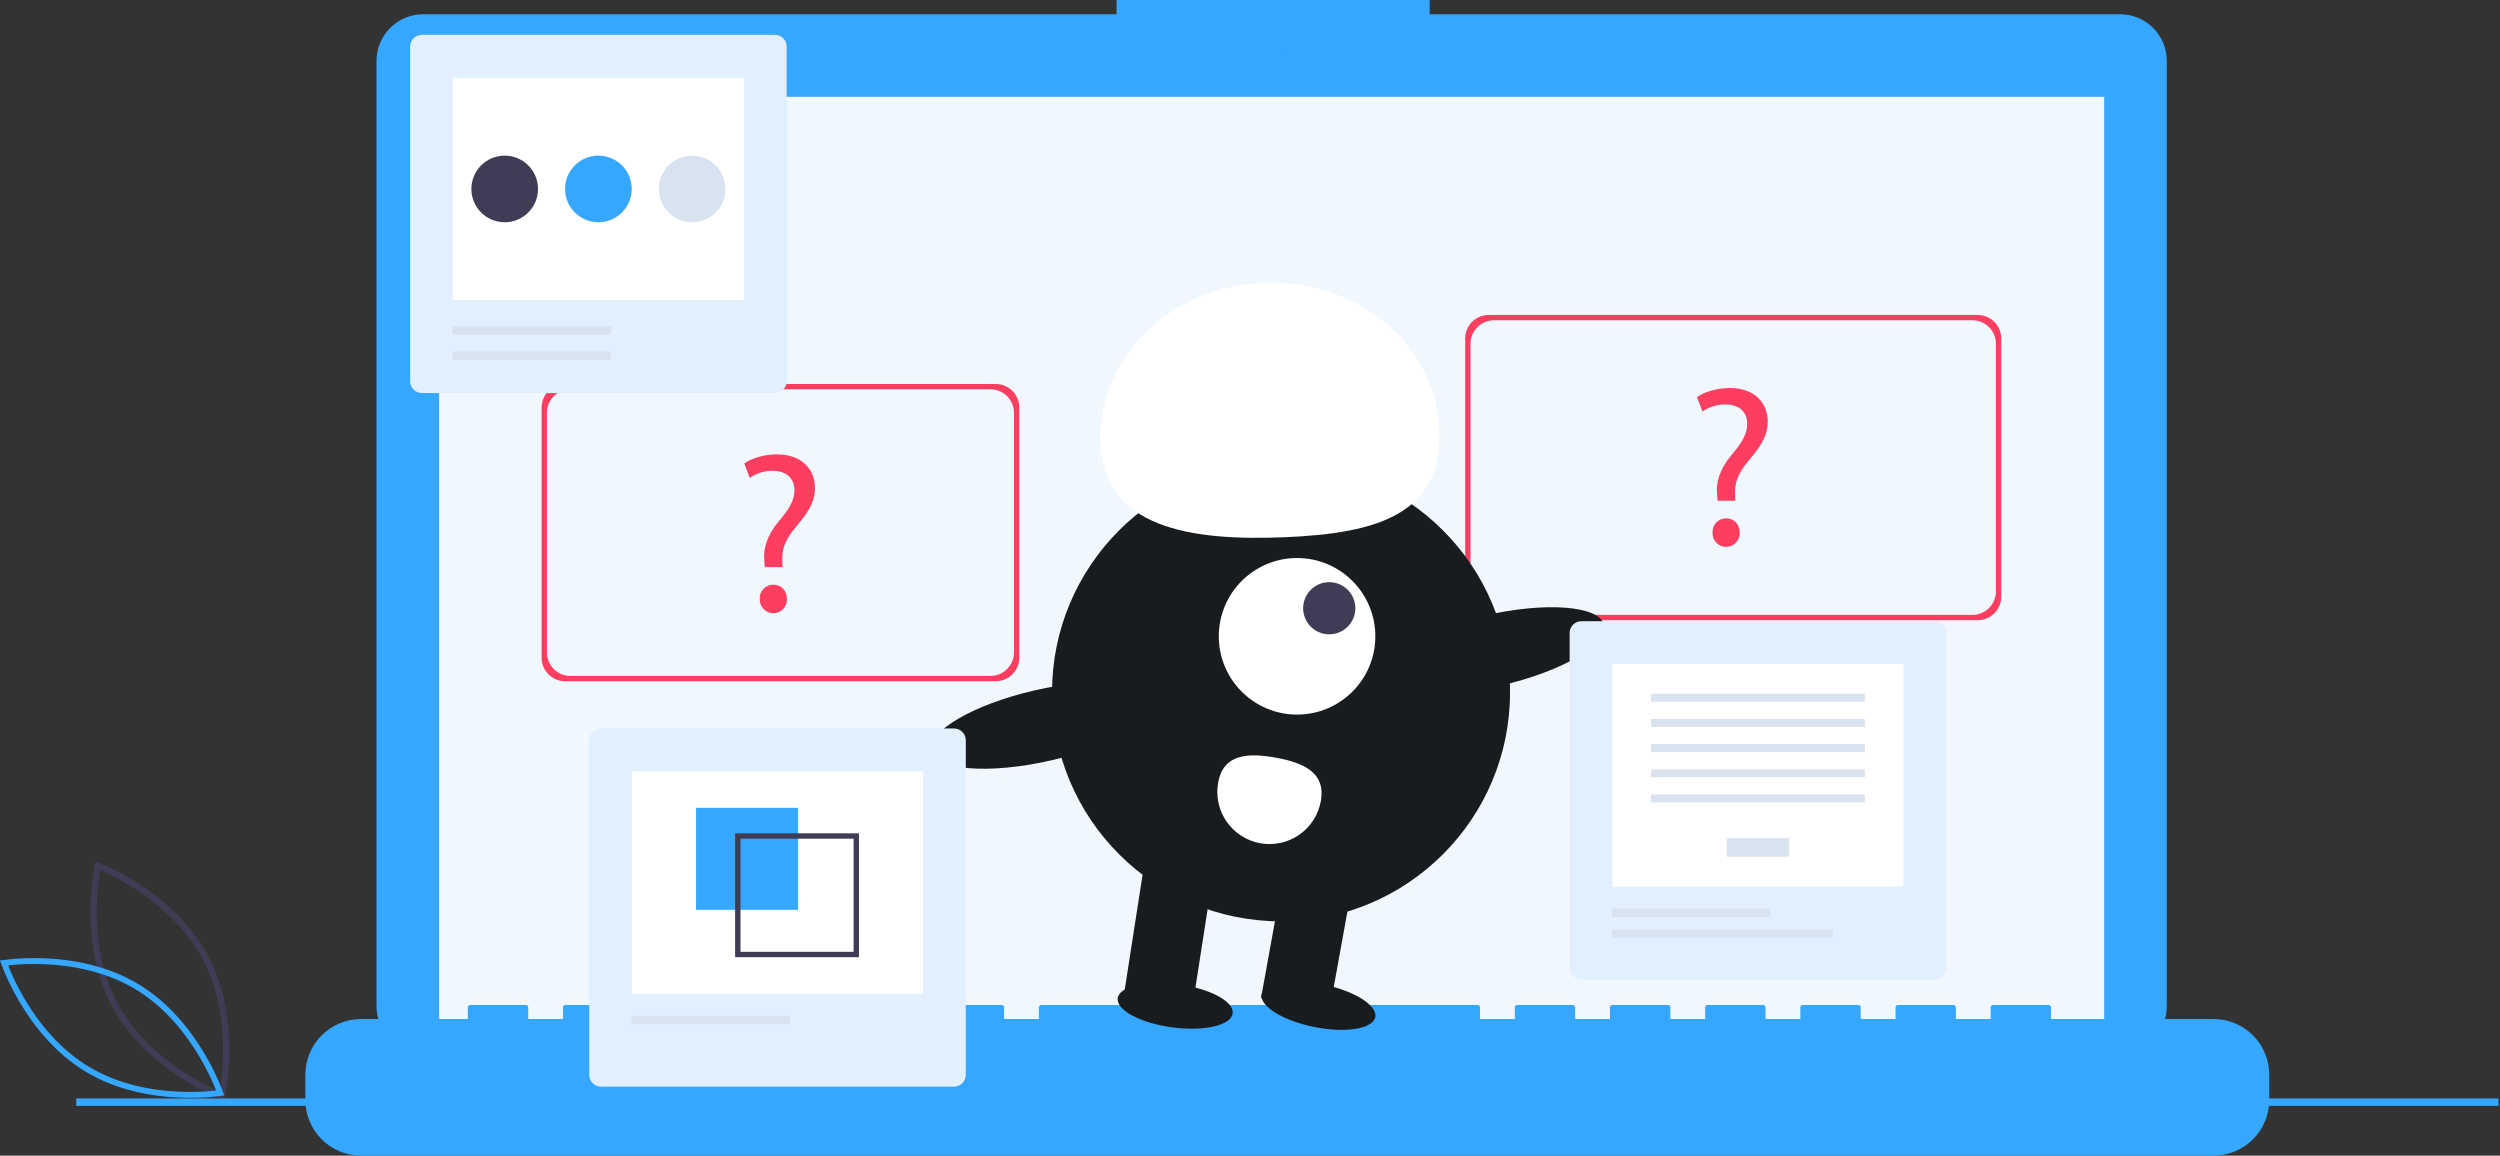 <svg width="424" height="196" viewBox="0 0 424 196" fill="none" xmlns="http://www.w3.org/2000/svg">
<rect x="0" y="0" width="424" height="196" fill="#333333" stroke="none"/>
<g clip-path="url(#clip0)">
<path d="M38.031 186.594L37.461 186.38C37.336 186.333 24.861 181.553 19.018 170.715C13.174 159.877 16.035 146.828 16.065 146.697L16.2 146.103L16.77 146.317C16.895 146.364 29.369 151.144 35.213 161.982C41.057 172.82 38.195 185.869 38.166 185.999L38.031 186.594ZM19.954 170.211C24.894 179.374 34.752 184.071 37.249 185.143C37.724 182.466 39.213 171.641 34.277 162.486C29.342 153.333 19.48 148.628 16.982 147.553C16.506 150.232 15.018 161.057 19.954 170.211Z" fill="#3F3D56"/>
<path d="M23.226 167.342C28.379 170.443 31.964 175.084 34.264 178.972C35.413 180.913 36.237 182.659 36.773 183.919C37.035 184.532 37.228 185.03 37.356 185.377C36.989 185.427 36.459 185.489 35.795 185.546C34.431 185.662 32.502 185.752 30.249 185.646C25.736 185.435 19.957 184.442 14.804 181.341C9.65 178.241 6.066 173.6 3.765 169.711C2.617 167.77 1.792 166.024 1.256 164.765C0.995 164.151 0.802 163.653 0.673 163.306C1.04 163.257 1.57 163.194 2.235 163.138C3.599 163.022 5.527 162.932 7.78 163.037C12.293 163.248 18.072 164.241 23.226 167.342Z" stroke="#35A7FF"/>
<path d="M359.569 2.414H242.465V0H189.365V2.414H71.778C70.738 2.414 69.708 2.619 68.747 3.017C67.785 3.415 66.912 3.998 66.177 4.734C65.441 5.47 64.858 6.343 64.46 7.304C64.062 8.265 63.857 9.295 63.857 10.336V170.699C63.857 172.8 64.691 174.815 66.177 176.3C67.662 177.786 69.677 178.621 71.778 178.621H359.569C360.609 178.621 361.639 178.416 362.6 178.018C363.561 177.62 364.435 177.036 365.17 176.3C365.906 175.565 366.489 174.692 366.887 173.73C367.285 172.769 367.49 171.739 367.49 170.699V10.336C367.49 9.295 367.285 8.265 366.887 7.304C366.489 6.343 365.906 5.47 365.17 4.734C364.435 3.998 363.561 3.415 362.6 3.017C361.639 2.619 360.609 2.414 359.569 2.414Z" fill="#35A7FF"/>
<path d="M356.87 16.414H74.477V175.724H356.87V16.414Z" fill="#F0F7FF"/>
<path d="M215.432 12.069C217.032 12.069 218.328 10.772 218.328 9.172C218.328 7.573 217.032 6.276 215.432 6.276C213.832 6.276 212.536 7.573 212.536 9.172C212.536 10.772 213.832 12.069 215.432 12.069Z" fill="#35A7FF"/>
<path d="M375.419 172.828H347.859V170.842C347.859 170.79 347.849 170.739 347.829 170.691C347.809 170.643 347.78 170.6 347.744 170.563C347.707 170.527 347.664 170.498 347.616 170.478C347.568 170.458 347.517 170.448 347.466 170.448H338.016C337.965 170.448 337.914 170.458 337.866 170.478C337.818 170.498 337.775 170.527 337.738 170.563C337.702 170.6 337.673 170.643 337.653 170.691C337.633 170.739 337.623 170.79 337.623 170.842V172.828H331.717V170.842C331.717 170.79 331.707 170.739 331.687 170.691C331.667 170.643 331.638 170.6 331.602 170.563C331.565 170.527 331.522 170.498 331.474 170.478C331.426 170.458 331.375 170.448 331.323 170.448H321.874C321.823 170.448 321.771 170.458 321.724 170.478C321.676 170.498 321.632 170.527 321.596 170.563C321.559 170.6 321.53 170.643 321.511 170.691C321.491 170.739 321.481 170.79 321.481 170.842V172.828H315.575V170.842C315.575 170.79 315.565 170.739 315.545 170.691C315.525 170.643 315.496 170.6 315.46 170.563C315.423 170.527 315.38 170.498 315.332 170.478C315.284 170.458 315.233 170.448 315.181 170.448H305.732C305.68 170.448 305.629 170.458 305.581 170.478C305.534 170.498 305.49 170.527 305.454 170.563C305.417 170.6 305.388 170.643 305.368 170.691C305.349 170.739 305.338 170.79 305.338 170.842V172.828H299.433V170.842C299.433 170.79 299.423 170.739 299.403 170.691C299.383 170.643 299.354 170.6 299.317 170.563C299.281 170.527 299.237 170.498 299.19 170.478C299.142 170.458 299.091 170.448 299.039 170.448H289.59C289.538 170.448 289.487 170.458 289.439 170.478C289.392 170.498 289.348 170.527 289.312 170.563C289.275 170.6 289.246 170.643 289.226 170.691C289.206 170.739 289.196 170.79 289.196 170.842V172.828H283.291V170.842C283.291 170.79 283.28 170.739 283.261 170.691C283.241 170.643 283.212 170.6 283.175 170.563C283.139 170.527 283.095 170.498 283.048 170.478C283 170.458 282.949 170.448 282.897 170.448H273.448C273.396 170.448 273.345 170.458 273.297 170.478C273.249 170.498 273.206 170.527 273.169 170.563C273.133 170.6 273.104 170.643 273.084 170.691C273.064 170.739 273.054 170.79 273.054 170.842V172.828H267.148V170.842C267.148 170.79 267.138 170.739 267.118 170.691C267.099 170.643 267.07 170.6 267.033 170.563C266.997 170.527 266.953 170.498 266.905 170.478C266.858 170.458 266.806 170.448 266.755 170.448H257.306C257.254 170.448 257.203 170.458 257.155 170.478C257.107 170.498 257.064 170.527 257.027 170.563C256.991 170.6 256.962 170.643 256.942 170.691C256.922 170.739 256.912 170.79 256.912 170.842V172.828H251.006V170.842C251.006 170.79 250.996 170.739 250.976 170.691C250.956 170.643 250.928 170.6 250.891 170.563C250.854 170.527 250.811 170.498 250.763 170.478C250.715 170.458 250.664 170.448 250.613 170.448H176.595C176.543 170.448 176.492 170.458 176.444 170.478C176.396 170.498 176.353 170.527 176.316 170.563C176.28 170.6 176.251 170.643 176.231 170.691C176.211 170.739 176.201 170.79 176.201 170.842V172.828H170.295V170.842C170.295 170.79 170.285 170.739 170.265 170.691C170.246 170.643 170.217 170.6 170.18 170.563C170.144 170.527 170.1 170.498 170.052 170.478C170.005 170.458 169.953 170.448 169.902 170.448H160.453C160.401 170.448 160.35 170.458 160.302 170.478C160.254 170.498 160.211 170.527 160.174 170.563C160.138 170.6 160.109 170.643 160.089 170.691C160.069 170.739 160.059 170.79 160.059 170.842V172.828H154.153V170.842C154.153 170.79 154.143 170.739 154.123 170.691C154.104 170.643 154.075 170.6 154.038 170.563C154.001 170.527 153.958 170.498 153.91 170.478C153.862 170.458 153.811 170.448 153.76 170.448H144.31C144.259 170.448 144.208 170.458 144.16 170.478C144.112 170.498 144.069 170.527 144.032 170.563C143.996 170.6 143.967 170.643 143.947 170.691C143.927 170.739 143.917 170.79 143.917 170.842V172.828H138.011V170.842C138.011 170.79 138.001 170.739 137.981 170.691C137.961 170.643 137.932 170.6 137.896 170.563C137.859 170.527 137.816 170.498 137.768 170.478C137.72 170.458 137.669 170.448 137.617 170.448H128.168C128.117 170.448 128.065 170.458 128.018 170.478C127.97 170.498 127.926 170.527 127.89 170.563C127.853 170.6 127.824 170.643 127.805 170.691C127.785 170.739 127.775 170.79 127.775 170.842V172.828H121.869V170.842C121.869 170.79 121.859 170.739 121.839 170.691C121.819 170.643 121.79 170.6 121.754 170.563C121.717 170.527 121.674 170.498 121.626 170.478C121.578 170.458 121.527 170.448 121.475 170.448H112.026C111.974 170.448 111.923 170.458 111.875 170.478C111.828 170.498 111.784 170.527 111.748 170.563C111.711 170.6 111.682 170.643 111.662 170.691C111.643 170.739 111.632 170.79 111.632 170.842V172.828H105.727V170.842C105.727 170.79 105.717 170.739 105.697 170.691C105.677 170.643 105.648 170.6 105.611 170.563C105.575 170.527 105.532 170.498 105.484 170.478C105.436 170.458 105.385 170.448 105.333 170.448H95.884C95.832 170.448 95.781 170.458 95.733 170.478C95.686 170.498 95.642 170.527 95.606 170.563C95.569 170.6 95.54 170.643 95.52 170.691C95.501 170.739 95.49 170.79 95.49 170.842V172.828H89.585V170.842C89.585 170.79 89.574 170.739 89.555 170.691C89.535 170.643 89.506 170.6 89.469 170.563C89.433 170.527 89.389 170.498 89.342 170.478C89.294 170.458 89.243 170.448 89.191 170.448H79.742C79.69 170.448 79.639 170.458 79.591 170.478C79.543 170.498 79.5 170.527 79.463 170.563C79.427 170.6 79.398 170.643 79.378 170.691C79.358 170.739 79.348 170.79 79.348 170.842V172.828H61.237C58.731 172.828 56.328 173.823 54.556 175.595C52.784 177.367 51.788 179.771 51.788 182.277V186.55C51.788 189.056 52.784 191.46 54.556 193.232C56.328 195.004 58.731 196 61.237 196H375.419C377.925 196 380.328 195.004 382.101 193.232C383.873 191.46 384.868 189.056 384.868 186.55V182.277C384.868 179.771 383.873 177.367 382.101 175.595C380.328 173.823 377.925 172.828 375.419 172.828Z" fill="#35A7FF"/>
<path d="M423.733 186.305H12.923V187.559H423.733V186.305Z" fill="#35A7FF"/>
<path d="M339.413 101.185C339.413 103.394 337.622 105.185 335.413 105.185H252.491C250.282 105.185 248.491 103.394 248.491 101.185V57.418C248.491 55.209 250.282 53.418 252.491 53.418H335.413C337.622 53.418 339.413 55.209 339.413 57.418V101.185ZM249.392 100.284C249.392 102.493 251.183 104.284 253.392 104.284H334.513C336.722 104.284 338.513 102.493 338.513 100.284V58.319C338.513 56.11 336.722 54.319 334.513 54.319H253.392C251.183 54.319 249.392 56.11 249.392 58.319V100.284Z" fill="#FD3E60"/>
<path d="M172.873 111.538C172.873 113.747 171.082 115.538 168.873 115.538H95.854C93.645 115.538 91.854 113.747 91.854 111.538V69.122C91.854 66.913 93.645 65.122 95.854 65.122H168.873C171.082 65.122 172.873 66.913 172.873 69.122V111.538ZM92.754 110.637C92.754 112.847 94.545 114.637 96.754 114.637H167.973C170.182 114.637 171.973 112.847 171.973 110.637V70.022C171.973 67.813 170.182 66.022 167.973 66.022H96.754C94.545 66.022 92.754 67.813 92.754 70.022V110.637Z" fill="#FD3E60"/>
<path d="M129.706 96.182L129.628 95.175C129.396 93.085 130.093 90.801 132.028 88.478C133.77 86.426 134.738 84.917 134.738 83.175C134.738 81.201 133.499 79.884 131.06 79.846C129.666 79.84 128.302 80.258 127.151 81.046L126.222 78.607C127.499 77.678 129.706 77.058 131.757 77.058C136.209 77.058 138.221 79.807 138.221 82.749C138.221 85.381 136.75 87.278 134.892 89.484C133.189 91.497 132.57 93.201 132.686 95.175L132.725 96.182L129.706 96.182ZM128.854 101.601C128.833 101.286 128.878 100.969 128.986 100.671C129.094 100.374 129.262 100.102 129.48 99.873C129.699 99.643 129.962 99.462 130.254 99.34C130.546 99.217 130.86 99.157 131.176 99.162C132.531 99.162 133.46 100.169 133.46 101.601C133.473 101.912 133.423 102.222 133.313 102.512C133.203 102.803 133.035 103.068 132.82 103.292C132.605 103.517 132.347 103.695 132.061 103.817C131.775 103.939 131.468 104.002 131.157 104.002C130.846 104.002 130.539 103.939 130.253 103.817C129.967 103.695 129.709 103.517 129.494 103.292C129.279 103.068 129.111 102.803 129.001 102.512C128.891 102.222 128.841 101.912 128.854 101.601Z" fill="#FD3E60"/>
<path d="M291.294 84.928L291.217 83.921C290.985 81.831 291.681 79.547 293.617 77.225C295.359 75.173 296.326 73.663 296.326 71.921C296.326 69.947 295.088 68.631 292.649 68.592C291.254 68.587 289.891 69.005 288.739 69.792L287.81 67.353C289.088 66.424 291.294 65.805 293.346 65.805C297.797 65.805 299.81 68.553 299.81 71.495C299.81 74.128 298.339 76.025 296.481 78.231C294.778 80.244 294.159 81.947 294.275 83.921L294.313 84.928L291.294 84.928ZM290.443 90.348C290.422 90.032 290.467 89.715 290.575 89.418C290.682 89.12 290.851 88.848 291.069 88.619C291.287 88.39 291.551 88.208 291.843 88.086C292.134 87.964 292.449 87.904 292.765 87.909C294.12 87.909 295.049 88.915 295.049 90.348C295.062 90.658 295.012 90.968 294.902 91.259C294.792 91.549 294.624 91.815 294.409 92.039C294.194 92.263 293.936 92.442 293.65 92.563C293.364 92.685 293.057 92.748 292.746 92.748C292.435 92.748 292.128 92.685 291.842 92.563C291.556 92.442 291.298 92.263 291.083 92.039C290.867 91.815 290.7 91.549 290.59 91.259C290.48 90.968 290.43 90.658 290.443 90.348Z" fill="#FD3E60"/>
<path d="M217.264 156.262C238.715 156.262 256.104 138.871 256.104 117.418C256.104 95.966 238.715 78.575 217.264 78.575C195.812 78.575 178.423 95.966 178.423 117.418C178.423 138.871 195.812 156.262 217.264 156.262Z" fill="#191C1F"/>
<path d="M202.263 170.611L190.651 168.509L194.417 144.263L206.028 146.365L202.263 170.611Z" fill="#191C1F"/>
<path d="M229.25 150.569L217.639 148.467L213.873 169.271L225.484 171.373L229.25 150.569Z" fill="#191C1F"/>
<path d="M233.245 172.507C233.648 170.51 229.66 168.021 224.336 166.946C219.013 165.871 214.371 166.618 213.968 168.615C213.565 170.611 217.554 173.101 222.877 174.176C228.2 175.25 232.842 174.503 233.245 172.507Z" fill="#191C1F"/>
<path d="M209.061 171.88C209.329 169.861 205.181 167.646 199.798 166.932C194.414 166.219 189.833 167.278 189.566 169.297C189.298 171.316 193.446 173.531 198.829 174.244C204.213 174.957 208.794 173.899 209.061 171.88Z" fill="#191C1F"/>
<path d="M219.983 121.193C227.314 121.193 233.257 115.249 233.257 107.917C233.257 100.585 227.314 94.641 219.983 94.641C212.651 94.641 206.708 100.585 206.708 107.917C206.708 115.249 212.651 121.193 219.983 121.193Z" fill="white"/>
<path d="M225.439 107.584C227.883 107.584 229.864 105.602 229.864 103.158C229.864 100.714 227.883 98.733 225.439 98.733C222.995 98.733 221.014 100.714 221.014 103.158C221.014 105.602 222.995 107.584 225.439 107.584Z" fill="#3F3D56"/>
<path d="M186.624 75.161C186.04 60.78 198.433 48.6 214.304 47.955C230.176 47.31 243.516 58.445 244.1 72.826C244.684 87.206 233.651 90.474 217.78 91.118C201.908 91.763 187.208 89.541 186.624 75.161Z" fill="white"/>
<path d="M254.49 116.285C264.944 113.888 272.81 109.285 272.057 106.002C271.305 102.72 262.22 102.002 251.766 104.399C241.311 106.795 233.446 111.399 234.198 114.681C234.951 117.963 244.035 118.681 254.49 116.285Z" fill="#191C1F"/>
<path d="M178.247 128.965C188.702 126.568 196.567 121.965 195.814 118.682C195.062 115.4 185.977 114.682 175.523 117.079C165.068 119.475 157.203 124.079 157.955 127.361C158.708 130.643 167.793 131.361 178.247 128.965Z" fill="#191C1F"/>
<path d="M206.597 132.726C206.39 133.87 206.41 135.043 206.656 136.179C206.903 137.315 207.37 138.391 208.033 139.346C208.695 140.301 209.539 141.116 210.516 141.745C211.493 142.374 212.585 142.805 213.728 143.012C214.872 143.219 216.045 143.198 217.181 142.952C218.317 142.706 219.393 142.238 220.348 141.576C221.303 140.913 222.118 140.069 222.747 139.092C223.376 138.115 223.806 137.023 224.013 135.879C224.884 131.07 221.165 129.368 216.356 128.497C211.546 127.626 207.467 127.916 206.597 132.726Z" fill="white"/>
<path d="M131.422 5.907H71.558C70.453 5.907 69.558 6.802 69.558 7.907V64.661C69.558 65.766 70.453 66.661 71.558 66.661H131.422C132.527 66.661 133.422 65.766 133.422 64.661V7.907C133.422 6.802 132.527 5.907 131.422 5.907Z" fill="#E1EFFF"/>
<path d="M126.164 13.165H76.815V50.906H126.164V13.165Z" fill="white"/>
<path d="M103.609 55.358H76.766V56.771H103.609V55.358Z" fill="#D9E2EF"/>
<path d="M103.609 59.597H76.766V61.01H103.609V59.597Z" fill="#D9E2EF"/>
<path d="M85.596 37.697C88.717 37.697 91.247 35.166 91.247 32.045C91.247 28.924 88.717 26.394 85.596 26.394C82.475 26.394 79.945 28.924 79.945 32.045C79.945 35.166 82.475 37.697 85.596 37.697Z" fill="#3F3D56"/>
<path d="M101.489 37.697C104.61 37.697 107.14 35.166 107.14 32.045C107.14 28.924 104.61 26.394 101.489 26.394C98.368 26.394 95.838 28.924 95.838 32.045C95.838 35.166 98.368 37.697 101.489 37.697Z" fill="#35A7FF"/>
<path d="M117.384 37.697C120.505 37.697 123.035 35.166 123.035 32.045C123.035 28.924 120.505 26.394 117.384 26.394C114.263 26.394 111.732 28.924 111.732 32.045C111.732 35.166 114.263 37.697 117.384 37.697Z" fill="#D9E2EF"/>
<path d="M161.799 123.545H101.934C100.83 123.545 99.934 124.44 99.934 125.545V182.299C99.934 183.404 100.83 184.299 101.934 184.299H161.799C162.903 184.299 163.799 183.404 163.799 182.299V125.545C163.799 124.44 162.903 123.545 161.799 123.545Z" fill="#E1EFFF"/>
<path d="M156.541 130.803H107.191V168.543H156.541V130.803Z" fill="white"/>
<path d="M135.351 137.005H118.05V154.307H135.351V137.005Z" fill="#35A7FF"/>
<path d="M124.674 141.332V162.341H145.682V141.332H124.674ZM144.771 161.43H125.585V142.243H144.771V161.43Z" fill="#3F3D56"/>
<path d="M133.985 172.289H107.142V173.702H133.985V172.289Z" fill="#D9E2EF"/>
<path d="M328.075 105.356H268.21C267.106 105.356 266.21 106.252 266.21 107.356V164.111C266.21 165.215 267.106 166.111 268.21 166.111H328.075C329.179 166.111 330.075 165.215 330.075 164.111V107.356C330.075 106.252 329.179 105.356 328.075 105.356Z" fill="#E1EFFF"/>
<path d="M322.817 112.614H273.467V150.355H322.817V112.614Z" fill="white"/>
<path d="M303.45 142.16H292.834V145.306H303.45V142.16Z" fill="#D9E2EF"/>
<path d="M316.285 117.663H279.999V119.012H316.285V117.663Z" fill="#D9E2EF"/>
<path d="M316.285 121.933H279.999V123.282H316.285V121.933Z" fill="#D9E2EF"/>
<path d="M316.285 126.203H279.999V127.552H316.285V126.203Z" fill="#D9E2EF"/>
<path d="M316.285 130.473H279.999V131.822H316.285V130.473Z" fill="#D9E2EF"/>
<path d="M316.285 134.743H279.999V136.092H316.285V134.743Z" fill="#D9E2EF"/>
<path d="M300.262 154.101H273.419V155.514H300.262V154.101Z" fill="#D9E2EF"/>
<path d="M310.858 157.633H273.419V159.046H310.858V157.633Z" fill="#D9E2EF"/>
</g>
<defs>
<clipPath id="clip0">
<rect width="423.733" height="196" fill="white"/>
</clipPath>
</defs>
</svg>
